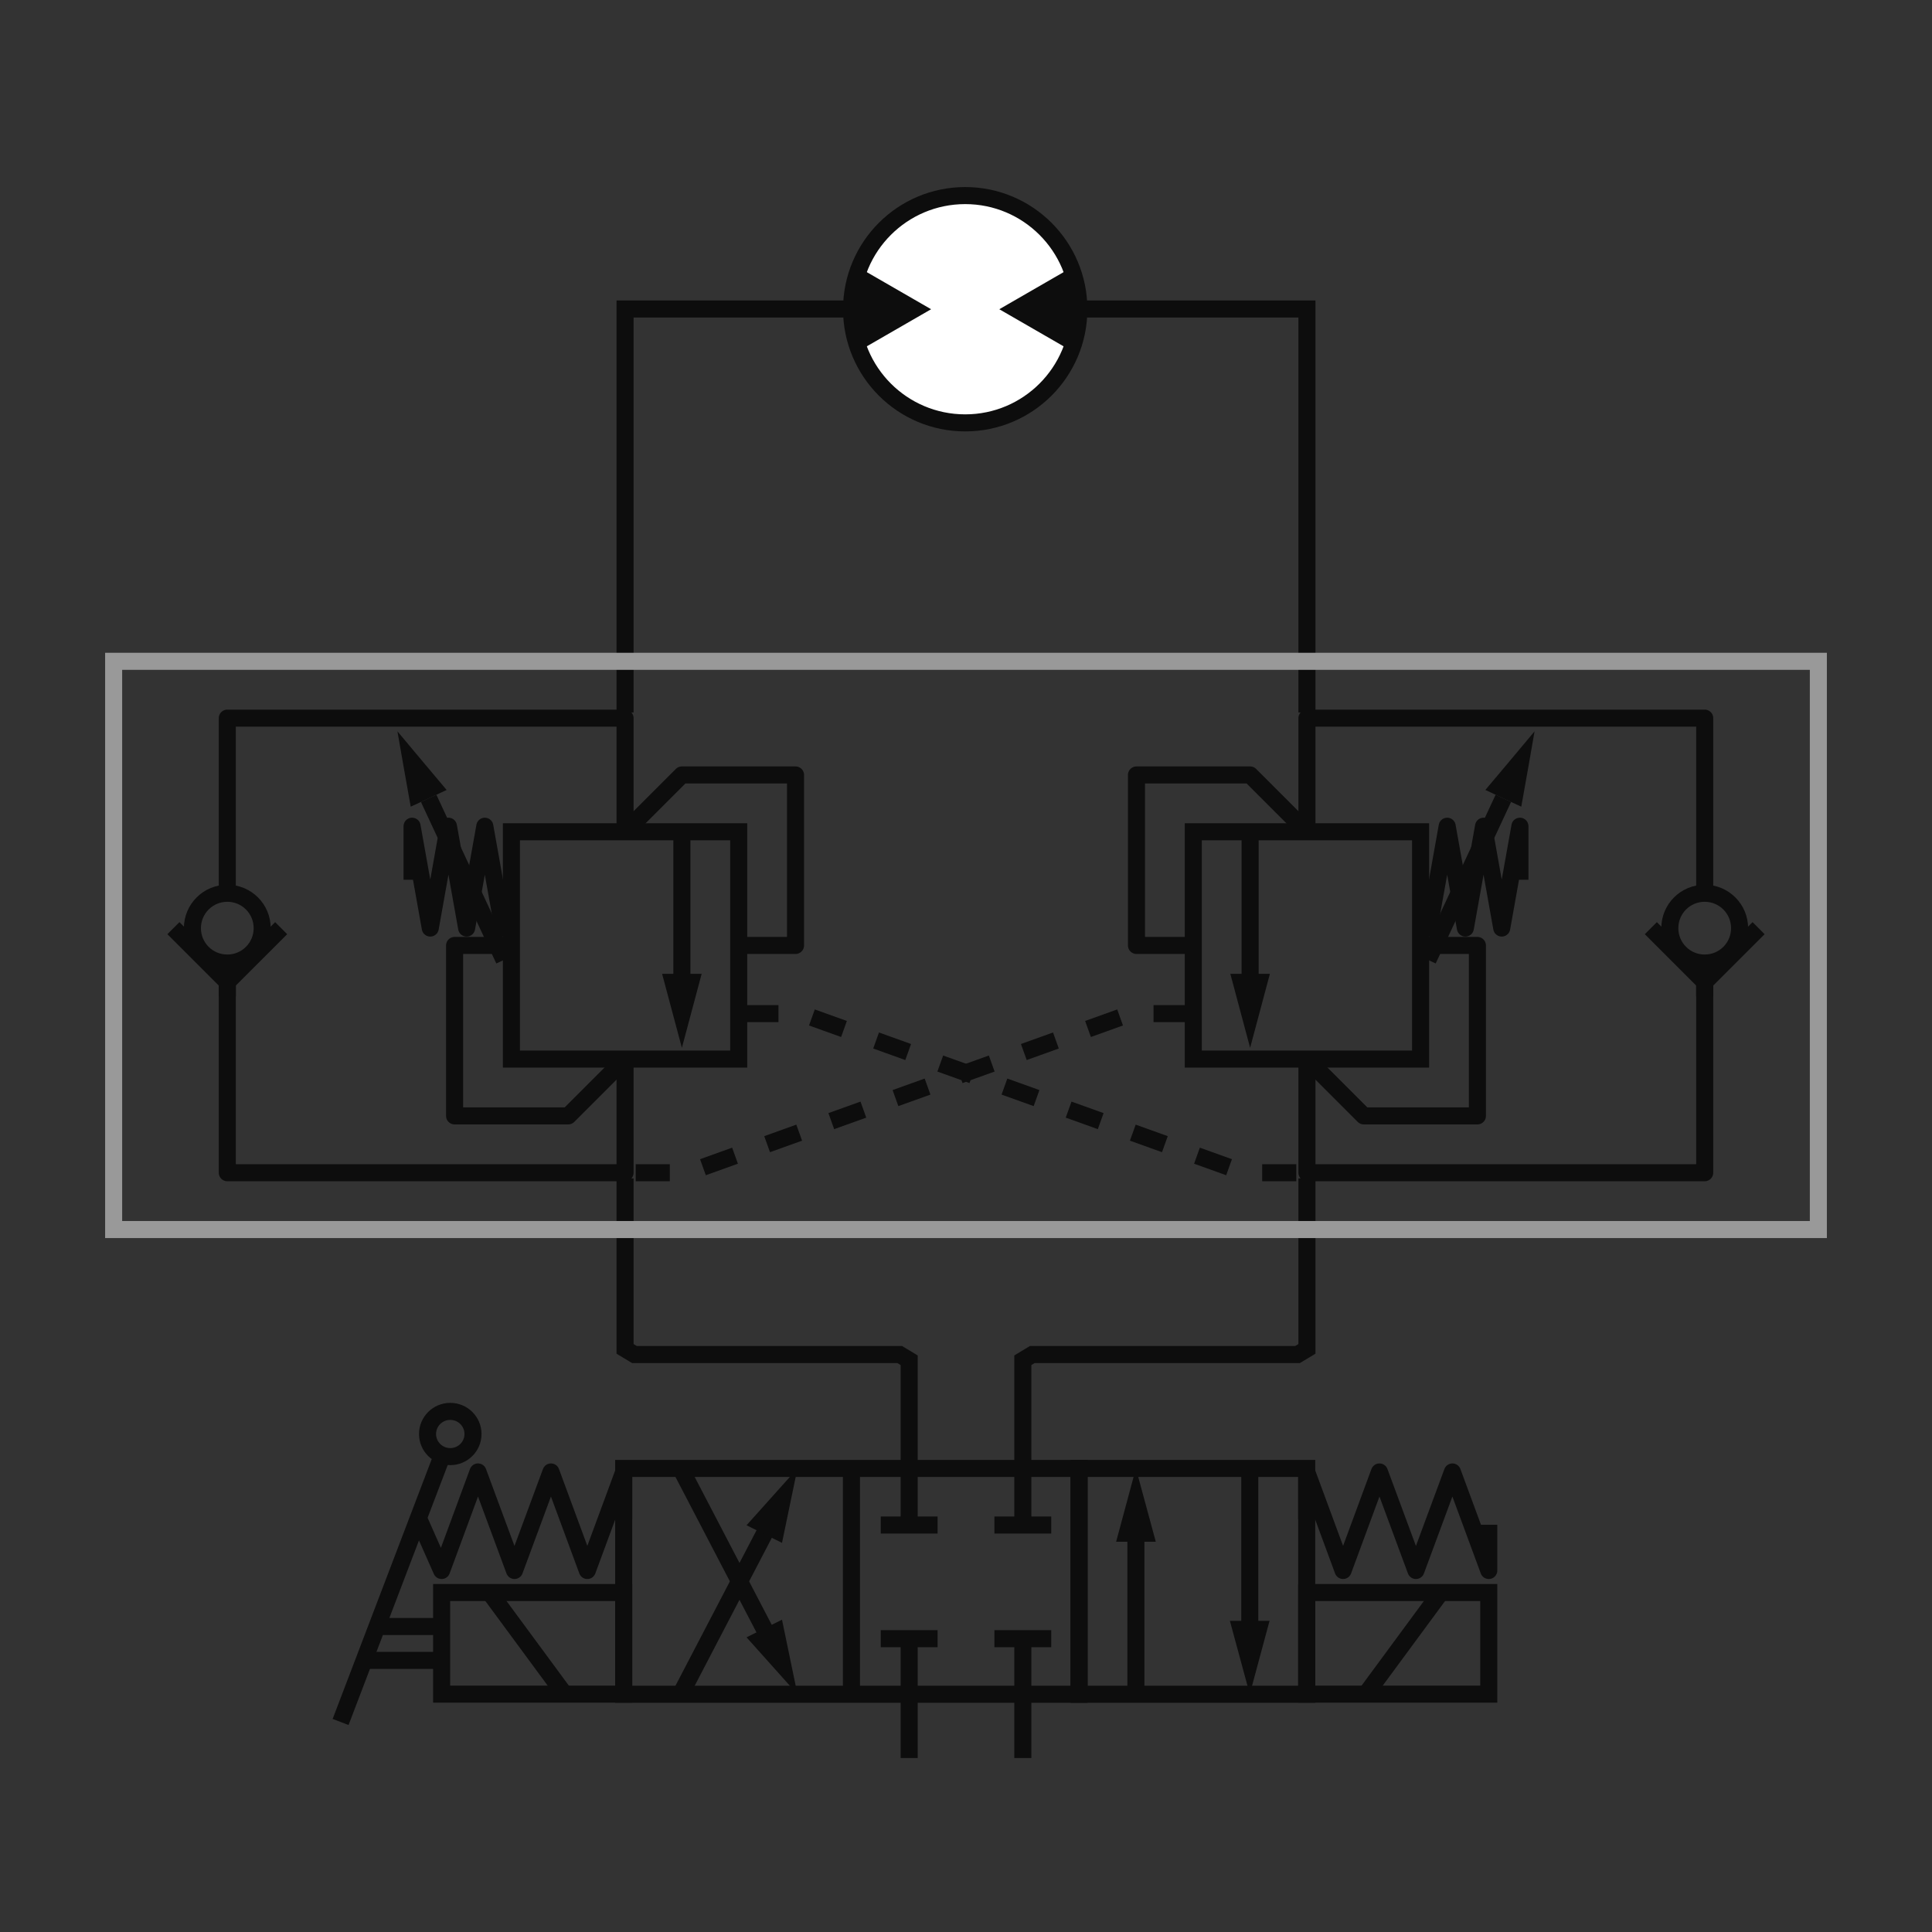 <?xml version="1.0" encoding="utf-8"?>
<!-- Generator: Adobe Illustrator 24.0.0, SVG Export Plug-In . SVG Version: 6.00 Build 0)  -->
<svg version="1.1" id="Layer_1" xmlns="http://www.w3.org/2000/svg" xmlns:xlink="http://www.w3.org/1999/xlink" x="0px" y="0px"
	 viewBox="0 0 170 170" style="enable-background:new 0 0 170 170;" xml:space="preserve">
<rect x="0" y="0" width="170" height="170" fill="#333333" stroke="none"/>
<style type="text/css">
	.st0{fill:none;stroke:#0D0D0D;stroke-width:1.5;stroke-miterlimit:10;}
	.st1{fill:none;stroke:#0D0D0D;stroke-width:1.5;stroke-linejoin:round;stroke-miterlimit:10;}
	.st2{fill:#0D0D0D;}
	.st3{fill:none;stroke:#999999;stroke-width:1.5;stroke-miterlimit:10;}
	.st4{fill:none;stroke:#0D0D0D;stroke-width:1.5;stroke-miterlimit:10;stroke-dasharray:3,3;}
	.st5{fill:#FFFFFF;stroke:#0D0D0D;stroke-width:1.5;stroke-miterlimit:10;}
</style>
<polyline class="st0" points="74.92,148.58 74.92,144.27 74.92,139.55 74.92,134.83 74.92,129.7 "/>
<polyline class="st1" points="36.86,133.68 38.86,138.19 42.06,129.52 45.27,138.19 48.48,129.52 51.68,138.19 54.88,129.52 
	54.88,133.68 "/>
<polyline class="st1" points="114.98,133.68 114.98,129.52 118.18,138.19 121.38,129.52 124.59,138.19 127.8,129.52 131,138.19 
	131,134.17 "/>
<polygon class="st0" points="94.95,149.08 92.44,149.08 89.94,149.08 87.43,149.08 84.93,149.08 82.43,149.08 79.92,149.08 
	77.42,149.08 74.92,149.08 72.41,149.08 69.91,149.08 67.4,149.08 64.9,149.08 62.4,149.08 59.89,149.08 57.39,149.08 54.88,149.08 
	54.88,147.84 54.88,146.59 54.88,145.35 54.88,144.11 54.88,142.87 54.88,141.63 54.88,140.38 54.88,139.14 54.88,137.9 
	54.88,136.66 54.88,135.42 54.88,134.17 54.88,132.93 54.88,131.69 54.88,130.45 54.88,129.21 57.39,129.21 59.89,129.21 
	62.4,129.21 64.9,129.21 67.4,129.21 69.91,129.21 72.41,129.21 74.92,129.21 77.42,129.21 79.92,129.21 82.43,129.21 84.93,129.21 
	87.43,129.21 89.94,129.21 92.44,129.21 94.95,129.21 94.95,130.45 94.95,131.69 94.95,132.93 94.95,134.17 94.95,135.42 
	94.95,136.66 94.95,137.9 94.95,139.14 94.95,140.38 94.95,141.63 94.95,142.87 94.95,144.11 94.95,145.35 94.95,146.59 
	94.95,147.84 "/>
<g>
	<rect x="38.86" y="140.13" class="st0" width="16.02" height="8.94"/>
	<line class="st0" x1="43.14" y1="140.2" x2="49.66" y2="149.05"/>
</g>
<g>
	<rect x="114.98" y="140.13" class="st0" width="16.02" height="8.94"/>
	<line class="st0" x1="126.72" y1="140.2" x2="120.2" y2="149.05"/>
</g>
<g>
	<line class="st0" x1="33.35" y1="143.12" x2="38.36" y2="143.12"/>
	<line class="st0" x1="38.36" y1="146.1" x2="32.35" y2="146.1"/>
	<line class="st0" x1="29.97" y1="151.52" x2="38.86" y2="128.21"/>
	<ellipse class="st0" cx="39.62" cy="126.18" rx="2" ry="1.99"/>
</g>
<rect x="94.95" y="129.21" class="st0" width="20.03" height="19.87"/>
<line class="st0" x1="67.78" y1="144.35" x2="59.89" y2="129.21"/>
<polygon class="st2" points="65.69,144.07 70.17,149.08 68.81,142.52 "/>
<line class="st0" x1="59.89" y1="149.08" x2="67.79" y2="133.93"/>
<polygon class="st2" points="65.69,134.21 70.17,129.21 68.81,135.76 "/>
<line class="st0" x1="109.97" y1="143.61" x2="109.97" y2="129.7"/>
<polygon class="st2" points="108.22,142.62 109.97,149.08 111.71,142.62 "/>
<line class="st0" x1="99.95" y1="134.67" x2="99.95" y2="148.58"/>
<polygon class="st2" points="101.7,135.66 99.95,129.2 98.21,135.66 "/>
<line class="st0" x1="90" y1="154.69" x2="90" y2="149.69"/>
<line class="st0" x1="80" y1="154.69" x2="80" y2="149.69"/>
<polyline class="st0" points="80,128.69 80,119.69 79.17,119.19 55.83,119.19 55,118.69 55,103.69 "/>
<polyline class="st0" points="90,128.69 90,119.69 90.83,119.19 114.17,119.19 115,118.69 115,103.69 "/>
<polyline class="st0" points="74.93,27.19 55,27.19 55,27.88 55,62.69 "/>
<polyline class="st0" points="95.5,27.19 115,27.19 115,27.88 115,62.69 "/>
<rect x="10" y="58.19" class="st3" width="150" height="50"/>
<g>
	<g>
		<path class="st0" d="M153.07,81.67c0,1.7-1.37,3.07-3.07,3.07c-1.7,0-3.07-1.37-3.07-3.07s1.37-3.07,3.07-3.07
			C151.7,78.6,153.07,79.98,153.07,81.67z"/>
		<polyline class="st0" points="154.74,81.67 150,86.41 145.26,81.67 		"/>
		<line class="st1" x1="150" y1="86.69" x2="150" y2="87.69"/>
	</g>
	<polygon class="st0" points="125,73.19 125,78.19 125,83.19 125,88.19 125,93.19 120,93.19 115,93.19 110,93.19 105,93.19 
		105,88.19 105,83.19 105,78.19 105,73.19 110,73.19 115,73.19 120,73.19 	"/>
	<g>
		<line class="st0" x1="110" y1="86.69" x2="110" y2="72.69"/>
		<g>
			<polygon class="st2" points="111.74,85.69 110,92.2 108.26,85.69 			"/>
		</g>
	</g>
	<g>
		<g>
			<polyline class="st0" points="125.65,84.46 126.76,82.08 127.87,79.7 128.98,77.32 130.09,74.95 131.2,72.57 132.28,70.25 			"/>
			<g>
				<polygon class="st2" points="130.7,69.51 132.87,66.93 135.03,64.35 134.45,67.67 133.86,70.98 132.28,70.25 				"/>
			</g>
		</g>
		<polyline class="st1" points="125.74,77.41 125.74,81.66 127.34,72.7 128.94,81.66 130.54,72.7 132.14,81.66 133.74,72.7 
			133.74,77.41 		"/>
	</g>
	<polyline class="st1" points="115,73.19 110,68.19 100,68.19 100,83.19 104.5,83.19 	"/>
	<polyline class="st1" points="115,93.19 120,98.19 130,98.19 130,83.19 125.5,83.19 	"/>
	<polyline class="st1" points="115,73.19 115,63.19 150,63.19 150,78.6 	"/>
	<polyline class="st1" points="150,86.41 150,103.19 115,103.19 115,93.19 	"/>
</g>
<g>
	<path class="st0" d="M16.93,81.67c0,1.7,1.37,3.07,3.07,3.07c1.7,0,3.07-1.37,3.07-3.07S21.7,78.6,20,78.6
		C18.3,78.6,16.93,79.98,16.93,81.67z"/>
	<polyline class="st0" points="15.26,81.67 20,86.41 24.74,81.67 	"/>
	<line class="st1" x1="20" y1="86.69" x2="20" y2="87.69"/>
</g>
<polygon class="st0" points="45,73.19 45,78.19 45,83.19 45,88.19 45,93.19 50,93.19 55,93.19 60,93.19 65,93.19 65,88.19 65,83.19 
	65,78.19 65,73.19 60,73.19 55,73.19 50,73.19 "/>
<g>
	<line class="st0" x1="60" y1="86.69" x2="60" y2="72.69"/>
	<g>
		<polygon class="st2" points="58.26,85.69 60,92.2 61.74,85.69 		"/>
	</g>
</g>
<g>
	<g>
		<polyline class="st0" points="44.35,84.46 43.24,82.08 42.13,79.7 41.02,77.32 39.91,74.95 38.8,72.57 37.72,70.25 		"/>
		<g>
			<polygon class="st2" points="39.3,69.51 37.13,66.93 34.97,64.35 35.55,67.67 36.14,70.98 37.72,70.25 			"/>
		</g>
	</g>
	<polyline class="st1" points="44.26,77.41 44.26,81.66 42.66,72.7 41.06,81.66 39.46,72.7 37.86,81.66 36.26,72.7 36.26,77.41 	"/>
</g>
<polyline class="st1" points="55,73.19 60,68.19 70,68.19 70,83.19 65.5,83.19 "/>
<polyline class="st1" points="55,93.19 50,98.19 40,98.19 40,83.19 44.5,83.19 "/>
<polyline class="st4" points="65.5,89.19 70.5,89.19 109.5,103.19 114.5,103.19 "/>
<polyline class="st4" points="104.5,89.19 99.5,89.19 60.5,103.19 55.5,103.19 "/>
<polyline class="st1" points="55,73.19 55,63.19 20,63.19 20,78.6 "/>
<polyline class="st1" points="20,86.41 20,103.19 55,103.19 55,93.19 "/>
<g>
	<circle class="st5" cx="84.93" cy="27.21" r="10"/>
	<g>
		<path class="st2" d="M81.93,27.21l-6.31-3.64c-0.44,1.13-0.69,2.35-0.69,3.64c0,1.29,0.25,2.51,0.69,3.64L81.93,27.21z"/>
		<path class="st2" d="M87.93,27.21l6.31,3.64c0.44-1.13,0.69-2.35,0.69-3.64c0-1.29-0.25-2.51-0.69-3.64L87.93,27.21z"/>
	</g>
</g>
<g>
	<g>
		<g>
			<line class="st0" x1="77.5" y1="134.19" x2="82.5" y2="134.19"/>
			<line class="st0" x1="80" y1="129.69" x2="80" y2="133.69"/>
		</g>
		<g>
			<line class="st0" x1="87.5" y1="134.19" x2="92.5" y2="134.19"/>
			<line class="st0" x1="90" y1="129.69" x2="90" y2="133.69"/>
		</g>
	</g>
	<g>
		<line class="st0" x1="77.5" y1="144.19" x2="82.5" y2="144.19"/>
		<line class="st0" x1="80" y1="148.69" x2="80" y2="144.69"/>
	</g>
	<g>
		<line class="st0" x1="87.5" y1="144.19" x2="92.5" y2="144.19"/>
		<line class="st0" x1="90" y1="148.69" x2="90" y2="144.69"/>
	</g>
</g>
</svg>
